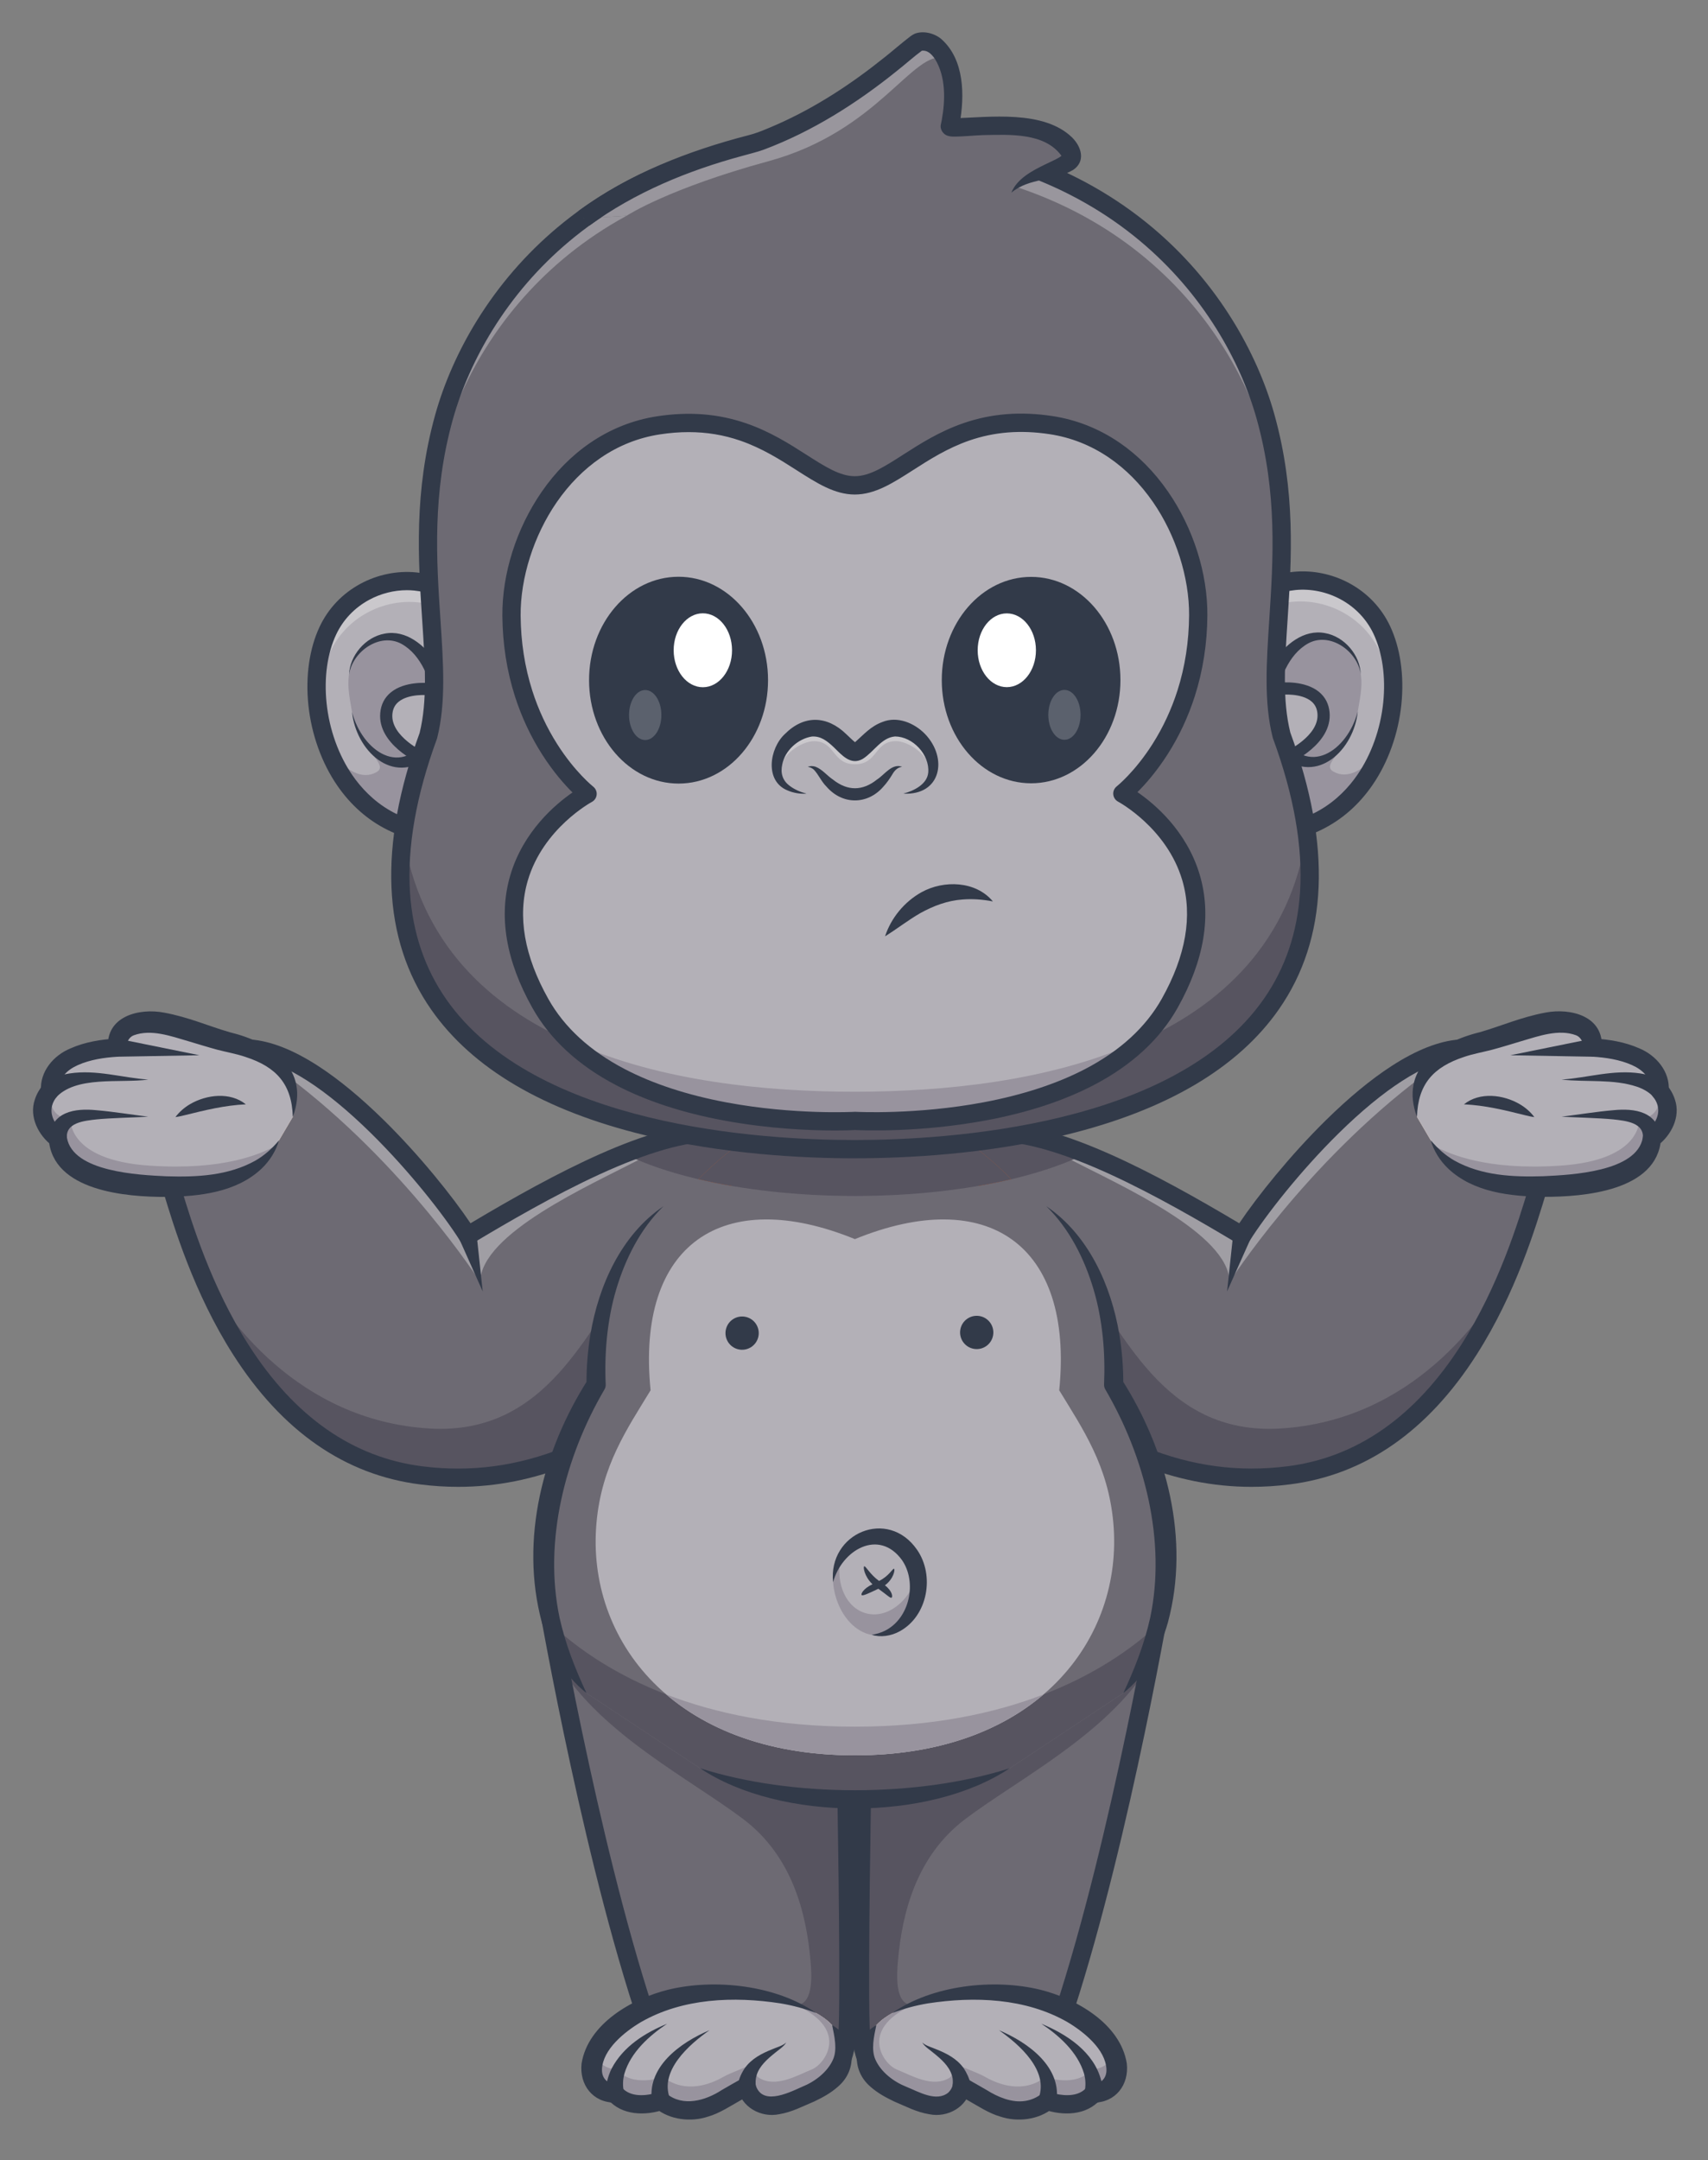 <?xml version="1.0" encoding="utf-8"?>
<!-- Generator: Adobe Illustrator 28.0.0, SVG Export Plug-In . SVG Version: 6.00 Build 0)  -->
<svg version="1.1" id="Layer_1" xmlns="http://www.w3.org/2000/svg" xmlns:xlink="http://www.w3.org/1999/xlink" x="0px" y="0px"
	 viewBox="0 0 660.19 834.49" style="enable-background:new 0 0 660.19 834.49;" xml:space="preserve">
<rect x="0" y="0" width="660.19" height="834.49" fill="#808080" stroke="none"/>
<style type="text/css">
	.st0{fill:#B17E4F;}
	.st1{fill:#6D6A73;}
	.st2{opacity:0.35;}
	.st3{fill:#FFFFFF;}
	.st4{fill:#575460;}
	.st5{fill:#323A49;}
	.st6{fill:#F9D9C2;}
	.st7{fill:#B3B0B7;}
	.st8{fill:#98939E;}
	.st9{fill:#F9D6B6;}
	.st10{fill:#B25B36;}
	.st11{fill:#FFAD40;}
	.st12{opacity:0.3;}
	.st13{opacity:0.2;}
</style>
<g>
	<g>
		<g>
			<path class="st0" d="M395.98,536.41c28.01,19.16,58.98,38.99,102.06,33.57c66.17-8.33,88.88-85.93,96.61-111.56l-30.39-53.3
				c-30.62,2.21-72.76,54.14-84.15,72.25c-30.18-18.08-69.7-40.18-95.57-39.91h-36.87L395.98,536.41z"/>
		</g>
		<g>
			<path class="st0" d="M395.98,536.41c28.01,19.16,58.98,38.99,102.06,33.57c66.17-8.33,88.88-85.93,96.61-111.56l-30.39-53.3
				c-30.62,2.21-72.76,54.14-84.15,72.25c-30.18-18.08-69.7-40.18-95.57-39.91h-36.87L395.98,536.41z"/>
		</g>
		<g>
			<path class="st0" d="M594.65,458.42c-2.26,7.5-5.81,19.45-11.35,32.81c-0.01,0.01-0.01,0.02-0.02,0.03
				c-13.4,32.29-38.45,72.83-85.25,78.72c-43.08,5.42-74.04-14.41-102.06-33.57l-11.91-24.41l-36.39-74.54h36.87
				c25.87-0.26,65.39,21.83,95.57,39.9c11.39-18.11,53.53-70.04,84.14-72.25L594.65,458.42z"/>
		</g>
		<g>
			<path class="st1" d="M594.65,458.42c-2.26,7.5-5.81,19.45-11.35,32.81c-0.01,0.01-0.01,0.02-0.02,0.03
				c-13.4,32.29-38.45,72.83-85.25,78.72c-43.08,5.42-74.04-14.41-102.06-33.57l-11.91-24.41l-36.39-74.54h36.87
				c9.11-0.09,19.93,2.59,31.43,6.9c21.13,7.91,44.59,21.3,64.14,33c10.01-15.9,43.75-57.93,72.56-69.39
				c3.98-1.59,7.87-2.6,11.58-2.86L594.65,458.42z"/>
		</g>
		<g class="st2">
			<path class="st3" d="M550.28,415.36c-45.95,34.39-75,79.9-75,79.9c-0.39-18.73-41.82-37.08-62.29-47.66l2.98-3.24
				c21.13,7.91,44.59,21.3,64.14,33c10.01-15.9,43.75-57.93,72.56-69.39C553.94,410.46,553.32,413.09,550.28,415.36z"/>
		</g>
		<g>
			<path class="st4" d="M583.29,491.26c-13.4,32.29-38.45,72.83-85.25,78.72c-43.08,5.42-74.04-14.41-102.06-33.57l-11.91-24.41
				l32.22-20.51c17.76,20.94,32.59,63.27,78.78,60.38C545.94,548.7,573.82,508.9,583.29,491.26z"/>
		</g>
		<g>
			<path class="st4" d="M419.4,445.69c-0.37,0.24-0.75,0.48-1.14,0.71c-14.54,6.89-35.27,12.02-59.24,14.31l-11.35-23.24h36.87
				C394.56,437.36,406.62,440.61,419.4,445.69z"/>
		</g>
		<g>
			<path class="st5" d="M483.77,574.42c-14.77,0-29.19-2.89-43.73-8.72c-16.8-6.74-31.37-16.32-46.06-26.37l3.99-5.83
				c14.35,9.82,28.56,19.16,44.7,25.64c18.19,7.3,36.15,9.7,54.93,7.34c26.86-3.38,49.47-19.18,67.21-46.94
				c14.42-22.59,21.94-47.14,26.03-60.69l-28.49-49.96c-12.01,1.84-27.46,11.78-44.89,28.91c-14.92,14.67-28.26,31.77-34.35,41.45
				l-1.84,2.93l-2.96-1.78c-13.75-8.24-31.74-18.71-49.06-26.66c-18.44-8.46-33.32-12.75-44.23-12.75c-0.14,0-0.28,0-0.43,0l-0.04,0
				h-36.87v-7.06h36.85c0.16,0,0.33,0,0.49,0c25.19,0,61.35,19.24,93.99,38.67c6.91-10.29,19.56-26.13,33.49-39.83
				c8.89-8.74,17.43-15.79,25.38-20.93c9.62-6.23,18.41-9.68,26.13-10.24l2.22-0.16l32.25,56.55l-0.69,2.28
				c-4.14,13.74-11.85,39.31-27.03,63.07c-18.91,29.62-43.23,46.49-72.28,50.14C493.53,574.11,488.63,574.42,483.77,574.42z"/>
		</g>
		<g>
			<polygon class="st5" points="474.3,498.92 476.7,476.45 483.52,478.29 474.3,498.92 			"/>
		</g>
		<g>
			<g>
				<path class="st6" d="M547.7,431.5c-1.04-7.38-2.27-22.39,24.06-28.66c16.19-4.16,27.94-10.7,38.35-6.78
					c6,2.25,5.5,8.66,5.5,8.66c3.32,0.22,26.45,1.29,25.88,16.56c5.94,7.42,2.29,14.42-2.99,18.56
					c-0.79,10.92-14.29,17.14-34.92,18.32c-20.83,1.19-41.78-0.95-50.55-17.6L547.7,431.5z"/>
			</g>
			<g>
				<path class="st7" d="M638.51,439.83c-0.78,10.93-14.28,17.14-34.91,18.32c-19.9,1.15-39.91-0.76-49.3-15.46
					c-0.46-0.69-0.86-1.4-1.26-2.14l-5.33-9.05c-1.05-7.38-2.27-22.39,24.05-28.66c16.2-4.16,27.94-10.7,38.35-6.78
					c6,2.25,5.5,8.66,5.5,8.66c3.25,0.22,25.52,1.25,25.89,15.66c0.01,0.29,0.01,0.6,0,0.9C647.44,428.7,643.78,435.7,638.51,439.83
					z"/>
			</g>
			<g>
				<path class="st8" d="M638.51,439.83c-0.78,10.93-14.28,17.14-34.91,18.32c-19.9,1.15-39.91-0.76-49.3-15.46
					c6.2,3.24,20.19,9.54,48.8,7.64c32.11-2.14,30.52-18.15,30.52-18.15s8.77,0.77,7.89-10.9
					C647.44,428.7,643.78,435.7,638.51,439.83z"/>
			</g>
			<g>
				<path class="st5" d="M547.7,431.5c-6.84-18.51,8.2-28.79,24.31-32.73c8.39-2.43,15.94-5.82,25.37-7.58
					c9.71-1.86,22.68,1.34,21.75,13.8c0,0-3.29-3.8-3.29-3.8c6.04,0.37,12.15,1.31,17.84,3.84c6.43,2.68,11.84,8.88,11.34,16.37
					c0,0-0.77-2.34-0.77-2.34c1.31,1.65,2.48,3.57,3.17,5.79c2.26,6.63-1.46,13.82-6.74,17.75c0,0,1.34-2.52,1.34-2.52
					c-1.52,20.06-29.92,22.35-45.36,22.3c-12.8-0.19-27.07-1.68-36.86-10.88c-3.22-3.06-5.62-6.9-6.77-10.97
					c2.71,3.26,5.77,5.9,9.15,7.85c10.44,5.8,22.46,6.4,34.37,6.03c10.87-0.51,36.07-1.7,38.43-14.84c0.06-1.01,0.55-1.97,1.34-2.53
					c4.72-3.54,6.39-9.04,2.41-13.57c-0.54-0.69-0.79-1.52-0.77-2.34c0.21-4.77-2.95-7.77-7.2-9.68c-4.75-2.1-10.1-2.91-15.39-3.23
					l-3.29-3.8c-0.17-1.81-1.1-3.81-2.93-4.48c-6.68-2.45-14.17,0.26-21.04,2.27c-3.66,1.1-7.4,2.27-11.23,3.3
					c-3.51,0.93-7.57,1.63-10.97,2.81C554.12,412.22,548.07,418.75,547.7,431.5L547.7,431.5z"/>
			</g>
			<g>
				<polygon class="st5" points="583.79,407.68 615.68,401.22 616.32,408.26 583.79,407.68 				"/>
			</g>
			<g>
				<path class="st5" d="M603.59,431.43c5.95-0.75,14.01-2.03,19.93-2.51c8.49-0.86,17.39,0.51,18.51,10.72c0,0-7.05,0.38-7.05,0.38
					c0.84-6.41-6.74-7.02-11.49-7.57C617.8,431.91,609.4,431.72,603.59,431.43L603.59,431.43z"/>
			</g>
			<g>
				<path class="st5" d="M565.86,426.64c6.07-4.89,15.23-3.78,21.59-0.04c2.17,1.28,4.1,2.94,5.62,4.97
					c-1.3-0.15-2.47-0.45-3.64-0.73C581.52,428.87,574.09,427.03,565.86,426.64L565.86,426.64z"/>
			</g>
			<g>
				<path class="st5" d="M603.59,417.08c10.21-0.72,20.02-3.94,30.41-2.38c3.57,0.56,7.45,1.89,10.61,4.72l-5.09,4.89
					c-1.49-1.98-3.92-3.49-6.77-4.47C623.53,416.75,613.2,418.15,603.59,417.08L603.59,417.08z"/>
			</g>
		</g>
	</g>
	<g>
		<g>
			<path class="st0" d="M264.9,536.41c-28.01,19.16-58.98,38.99-102.06,33.57c-66.17-8.33-88.88-85.93-96.61-111.56l30.39-53.3
				c30.62,2.21,72.76,54.14,84.15,72.25c30.18-18.08,69.7-40.18,95.57-39.91h36.87L264.9,536.41z"/>
		</g>
		<g>
			<path class="st0" d="M264.9,536.41c-28.01,19.16-58.98,38.99-102.06,33.57c-66.17-8.33-88.88-85.93-96.61-111.56l30.39-53.3
				c30.62,2.21,72.76,54.14,84.15,72.25c30.18-18.08,69.7-40.18,95.57-39.91h36.87L264.9,536.41z"/>
		</g>
		<g>
			<path class="st0" d="M66.22,458.42c2.26,7.5,5.81,19.45,11.35,32.81c0.01,0.01,0.01,0.02,0.02,0.03
				c13.4,32.29,38.45,72.83,85.25,78.72c43.08,5.42,74.04-14.41,102.06-33.57l11.91-24.41l36.39-74.54h-36.87
				c-25.87-0.26-65.39,21.83-95.57,39.9c-11.39-18.11-53.53-70.04-84.14-72.25L66.22,458.42z"/>
		</g>
		<g>
			<path class="st1" d="M66.22,458.42c2.26,7.5,5.81,19.45,11.35,32.81c0.01,0.01,0.01,0.02,0.02,0.03
				c13.4,32.29,38.45,72.83,85.25,78.72c43.08,5.42,74.04-14.41,102.06-33.57l11.91-24.41l36.39-74.54h-36.87
				c-9.11-0.09-19.93,2.59-31.43,6.9c-21.13,7.91-44.59,21.3-64.14,33c-10.01-15.9-43.75-57.93-72.56-69.39
				c-3.98-1.59-7.87-2.6-11.58-2.86L66.22,458.42z"/>
		</g>
		<g class="st2">
			<path class="st3" d="M110.59,415.36c45.95,34.39,75,79.9,75,79.9c0.39-18.73,41.82-37.08,62.29-47.66l-2.98-3.24
				c-21.13,7.91-44.59,21.3-64.14,33c-10.01-15.9-43.75-57.93-72.56-69.39C106.94,410.46,107.56,413.09,110.59,415.36z"/>
		</g>
		<g>
			<path class="st4" d="M77.59,491.26c13.4,32.29,38.45,72.83,85.25,78.72c43.08,5.42,74.04-14.41,102.06-33.57l11.91-24.41
				l-32.22-20.51c-17.76,20.94-32.59,63.27-78.78,60.38C114.94,548.7,87.06,508.9,77.59,491.26z"/>
		</g>
		<g>
			<path class="st4" d="M241.48,445.69c0.37,0.24,0.75,0.48,1.14,0.71c14.54,6.89,35.27,12.02,59.24,14.31l11.35-23.24h-36.87
				C266.32,437.36,254.26,440.61,241.48,445.69z"/>
		</g>
		<g>
			<path class="st5" d="M177.1,574.42c-4.86,0-9.76-0.31-14.71-0.94c-29.04-3.66-53.36-20.53-72.28-50.15
				c-15.17-23.76-22.88-49.33-27.03-63.07l-0.69-2.28l32.25-56.55l2.22,0.16c7.71,0.56,16.5,4,26.13,10.24
				c7.95,5.15,16.48,12.19,25.38,20.93c13.94,13.7,26.58,29.54,33.49,39.83c32.85-19.56,69.29-38.92,94.48-38.67h36.85V441l-36.91,0
				c-10.95-0.12-25.98,4.18-44.66,12.75c-17.32,7.95-35.31,18.42-49.06,26.66l-2.96,1.78l-1.84-2.93
				c-6.09-9.68-19.44-26.78-34.35-41.45c-17.43-17.14-32.88-27.08-44.89-28.91l-28.49,49.96c4.09,13.55,11.6,38.1,26.03,60.69
				c17.73,27.76,40.34,43.56,67.21,46.94c18.77,2.36,36.74-0.04,54.93-7.34c16.14-6.48,30.35-15.83,44.7-25.64l3.99,5.83
				c-14.68,10.05-29.26,19.62-46.06,26.37C206.29,571.53,191.87,574.42,177.1,574.42z"/>
		</g>
		<g>
			<polygon class="st5" points="186.58,498.92 177.36,478.29 184.17,476.45 186.58,498.92 			"/>
		</g>
		<g>
			<g>
				<path class="st6" d="M113.18,431.5c1.04-7.38,2.27-22.39-24.06-28.66c-16.19-4.16-27.94-10.7-38.35-6.78
					c-6,2.25-5.5,8.66-5.5,8.66c-3.32,0.22-26.45,1.29-25.88,16.56c-5.94,7.42-2.29,14.42,2.99,18.56
					c0.79,10.92,14.29,17.14,34.92,18.32c20.83,1.19,41.78-0.95,50.55-17.6L113.18,431.5z"/>
			</g>
			<g>
				<path class="st7" d="M22.37,439.83c0.78,10.93,14.28,17.14,34.91,18.32c19.9,1.15,39.91-0.76,49.3-15.46
					c0.46-0.69,0.86-1.4,1.26-2.14l5.33-9.05c1.05-7.38,2.27-22.39-24.05-28.66c-16.2-4.16-27.94-10.7-38.35-6.78
					c-6,2.25-5.5,8.66-5.5,8.66c-3.25,0.22-25.52,1.25-25.89,15.66c-0.01,0.29-0.01,0.6,0,0.9C13.44,428.7,17.09,435.7,22.37,439.83
					z"/>
			</g>
			<g>
				<path class="st8" d="M22.37,439.83c0.78,10.93,14.28,17.14,34.91,18.32c19.9,1.15,39.91-0.76,49.3-15.46
					c-6.2,3.24-20.19,9.54-48.8,7.64c-32.11-2.14-30.52-18.15-30.52-18.15s-8.77,0.77-7.89-10.9
					C13.44,428.7,17.09,435.7,22.37,439.83z"/>
			</g>
			<g>
				<path class="st5" d="M113.18,431.5c-0.36-12.72-6.42-19.3-18.23-23.15c-3.4-1.18-7.46-1.89-10.97-2.81
					c-3.82-1.04-7.56-2.21-11.23-3.3c-6.86-2.01-14.36-4.72-21.04-2.27c-1.83,0.67-2.76,2.67-2.93,4.48c0,0-3.29,3.8-3.29,3.8
					c-5.29,0.31-10.64,1.13-15.39,3.23c-4.24,1.91-7.41,4.91-7.2,9.68c0.03,0.88-0.27,1.7-0.77,2.34
					c-3.97,4.53-2.32,10.04,2.41,13.57c0.87,0.61,1.26,1.55,1.34,2.53c2.36,13.14,27.55,14.33,38.43,14.84
					c11.91,0.37,23.93-0.23,34.37-6.03c3.38-1.94,6.44-4.59,9.15-7.85c-1.15,4.07-3.55,7.91-6.77,10.97
					c-9.8,9.2-24.07,10.68-36.86,10.88c-15.42,0.05-43.84-2.25-45.36-22.3c0,0,1.34,2.52,1.34,2.52c-5.27-3.93-9-11.12-6.74-17.75
					c0.69-2.23,1.86-4.14,3.17-5.79l-0.77,2.34c-0.5-7.5,4.89-13.69,11.34-16.37c5.69-2.53,11.81-3.48,17.84-3.84
					c0,0-3.29,3.8-3.29,3.8c-0.94-12.44,12.04-15.67,21.75-13.8c9.43,1.75,16.98,5.15,25.37,7.58
					C104.95,402.7,120.02,412.98,113.18,431.5L113.18,431.5z"/>
			</g>
			<g>
				<polygon class="st5" points="77.09,407.68 44.56,408.26 45.2,401.22 77.09,407.68 				"/>
			</g>
			<g>
				<path class="st5" d="M57.29,431.43c-5.86,0.3-14.18,0.48-19.9,1.02c-4.76,0.56-12.34,1.17-11.49,7.57c0,0-7.05-0.38-7.05-0.38
					c1.13-10.22,10.02-11.58,18.51-10.72C43.25,429.4,51.38,430.69,57.29,431.43L57.29,431.43z"/>
			</g>
			<g>
				<path class="st5" d="M95.02,426.64c-8.23,0.39-15.66,2.24-23.57,4.19c-1.16,0.28-2.33,0.58-3.64,0.73
					c1.52-2.02,3.45-3.69,5.62-4.97C79.79,422.86,88.95,421.75,95.02,426.64L95.02,426.64z"/>
			</g>
			<g>
				<path class="st5" d="M57.29,417.08c-10.83,1.5-28.19-1.69-35.93,7.24c0,0-5.09-4.89-5.09-4.89c3.16-2.84,7.03-4.16,10.61-4.72
					C37.26,413.13,47.08,416.36,57.29,417.08L57.29,417.08z"/>
			</g>
		</g>
	</g>
	<g>
		<g>
			<g>
				<path class="st0" d="M333.3,685.58c0,0-1.38,75.02-0.69,96.9c0.81,25.34,15.98,25.67,20.56,26.04
					c23.29,1.84,67.88-25.63,58.02-30.99c22.5-68.67,38.62-164.91,38.62-164.91"/>
			</g>
			<g>
				<path class="st1" d="M449.81,612.62c0,0-2.02,12.08-5.63,30.73v0.01c-6.59,34-18.46,89.83-32.98,134.17
					c5.99,3.25-8.07,14.63-25.25,22.68c-11.14,5.22-23.61,9.03-32.77,8.3c-4.57-0.36-19.75-0.69-20.56-26.03
					c-0.69-21.88,0.69-96.9,0.69-96.9L449.81,612.62z"/>
			</g>
			<g>
				<path class="st4" d="M449.81,612.62c0,0-2.02,12.08-5.63,30.73v0.01c-16.12,26.54-51.02,44.22-71.19,59.49
					c-18.8,14.23-24.28,36.2-25.89,54.51c-0.49,5.42-1.21,16.06,4.68,17.21c21.35,4.17,6.11,24.37,34.17,25.64
					c-11.14,5.22-23.61,9.03-32.77,8.3c-4.57-0.36-19.75-0.69-20.56-26.03c-0.69-21.88,0.69-96.9,0.69-96.9L449.81,612.62z"/>
			</g>
			<g>
				<path class="st5" d="M355.29,812.13c-0.96,0-1.75-0.04-2.39-0.09l-0.43-0.03c-2.74-0.2-8.43-0.62-13.58-4.67
					c-6.14-4.83-9.44-13.15-9.81-24.74c-0.69-21.71,0.67-96.32,0.68-97.07l7.06,0.13c-0.01,0.75-1.37,75.18-0.69,96.72
					c0.68,21.4,12.01,22.24,16.85,22.59c0.16,0.01,0.32,0.02,0.46,0.03c0.65,0.05,1.34,0.08,2.05,0.08c8.45,0,20.52-3.65,32.88-10
					c13.55-6.96,19.26-12.79,20.45-14.93c-1.02-0.92-1.44-2.38-1-3.72c22.15-67.63,38.33-163.43,38.49-164.39l6.97,1.17
					c-0.16,0.96-16.09,95.35-38.07,163.35c0.92,1.43,1.16,3.22,0.6,5.08c-1.92,6.47-14.08,14.59-24.82,20.03
					C373.25,810.67,361.22,812.13,355.29,812.13z"/>
			</g>
		</g>
		<g>
			<g>
				<path class="st9" d="M338.72,782.4c-8.78,12.12-3.08,20.81,8.63,26.37c5.66,2.28,13.99,7.28,20.46,3.15
					c1.38-0.88,3.42-3.02,3.9-5.83c1.63,0.75,7.07,3.94,9.87,5.56c4.84,2.79,14.62,6.7,23.25,0.03c0,0,11.71,4.34,17.84-2.9
					c0,0,9.33,0.02,8.98-10.23c-0.38-10.85-17.78-27.51-46.34-28.72c-16.41-0.69-31.25,2.72-40.48,7.93
					C343.14,778.68,340.48,780.43,338.72,782.4z"/>
			</g>
			<g>
				<path class="st7" d="M422.67,808.78c-6.13,7.24-17.84,2.9-17.84,2.9c-8.63,6.68-18.41,2.76-23.24-0.03
					c-2.81-1.61-8.24-4.8-9.87-5.55c-0.48,2.81-2.52,4.95-3.9,5.83c-6.47,4.12-14.8-0.87-20.45-3.15
					c-11.71-5.56-17.41-14.25-8.63-26.37c1.75-1.98,4.41-3.73,6.1-4.65c3.61-2.04,8.07-3.8,13.16-5.15
					c7.92-2.1,17.33-3.2,27.33-2.79c24.36,1.03,40.61,13.31,45.09,23.63c0.77,1.78,1.19,3.49,1.25,5.09
					C432.01,808.79,422.67,808.78,422.67,808.78z"/>
			</g>
			<g>
				<path class="st8" d="M422.67,808.78c-6.13,7.24-17.84,2.9-17.84,2.9c-8.63,6.68-18.41,2.76-23.24-0.03
					c-2.81-1.61-8.24-4.8-9.87-5.55c-0.48,2.81-2.52,4.95-3.9,5.83c-6.47,4.12-14.8-0.87-20.45-3.15
					c-11.71-5.56-17.41-14.25-8.63-26.37c1.75-1.98,4.41-3.73,6.1-4.65c3.61-2.04,8.07-3.8,13.16-5.15
					c-27.56,9.27-17.06,24.61-11.39,26.9c5.67,2.29,14.01,7.29,20.47,3.16c1.36-0.88,2.36-3.61,0.33-5.97
					c1.62,0.75,10.64,4.07,13.43,5.7c4.84,2.78,14.62,6.69,23.26,0.01c0,0,11.7,4.35,17.84-2.9c0.05,0,6.61-0.01,8.47-6.06h0.01
					c0.77,1.78,1.19,3.49,1.25,5.09C432.01,808.79,422.67,808.78,422.67,808.78z"/>
			</g>
			<g>
				<path class="st5" d="M338.72,782.4c-0.9,4.32-2.12,9.49-0.28,13.44c2.15,4.7,6.95,8.4,11.87,10.35
					c4.87,1.97,11.57,5.97,16.19,2.29c0.85-0.77,1.59-1.99,1.74-3.04c0.33-1.9,2.15-3.17,4.05-2.84c1.83,0.5,3.52,1.75,5.13,2.58
					c0,0,3.93,2.26,3.93,2.26c4.32,2.71,9.69,4.99,14.78,4.24c2.37-0.33,4.57-1.29,6.53-2.8c1.69-1.37,3.4-0.45,5.26,0.01
					c4.09,0.92,9.15,1.01,12.05-2.4c0,0,2.7-1.25,2.7-1.25c3.01-0.43,5.15-2.36,5-5.88c-0.37-7.57-8.59-14.32-15.11-18.18
					c-16.15-9.24-35.86-9.98-53.92-7.2c-4.68,0.79-9.29,1.99-13.82,3.77c15.41-10.81,39.22-13.48,57.32-9.04
					c13.8,3.43,30.92,13.09,33.4,28.48c0.93,8.21-4.34,15.16-12.89,15.12c0,0,2.7-1.25,2.7-1.25c-5.31,6.31-14.53,6.41-21.77,3.93
					c0,0,3.39-0.52,3.39-0.52c-5.51,4.52-13.71,5.46-20.3,3.25c-4.49-1.28-8.72-4.14-12.76-6.4c-0.95-0.56-2.8-1.57-3.7-2.01
					c0,0,4.96-2.61,4.96-2.61c-1.24,7.36-8.98,11.53-15.92,10.11c-5.06-0.82-9.12-3.06-13.62-4.93c-3.28-1.58-6.36-3.21-9.25-5.78
					C328.54,799.34,329.77,787.48,338.72,782.4L338.72,782.4z"/>
			</g>
			<g>
				<path class="st5" d="M386.12,784.34c11.2,4.69,24.79,14.36,22.1,28.3c0,0-6.79-1.94-6.79-1.94
					C405.53,800.03,394.09,789.92,386.12,784.34L386.12,784.34z"/>
			</g>
			<g>
				<path class="st5" d="M356.48,789.07c1.22,1.25,3.79,1.91,5.35,2.61c4.02,1.61,8.04,3.61,10.71,7.41
					c1.95,2.94,5.12,9.92-0.26,11.11c-1.95,0.3-3.78-1.03-4.08-2.98c-0.05-1.89,0.39-3.69-0.32-5.61c-1.07-3.41-4.08-6.11-6.93-8.39
					C359.62,792.05,357.32,790.67,356.48,789.07L356.48,789.07z"/>
			</g>
			<g>
				<path class="st5" d="M402.51,781.84c9.92,4.1,20.37,10.93,23.17,22.05c0.61,3.19,1.61,8.67-3.13,8.8
					c-2.21-0.03-3.89-2.18-3.38-4.33c0.57-2.41,0.5-4.9-0.18-7.34C416.52,792.85,409.51,786.5,402.51,781.84L402.51,781.84z"/>
			</g>
		</g>
	</g>
	<g>
		<g>
			<g>
				<path class="st0" d="M327.07,685.58c0,0,1.38,75.02,0.69,96.9c-0.81,25.34-15.98,25.67-20.56,26.04
					c-23.29,1.84-67.88-25.63-58.02-30.99c-22.5-68.67-38.62-164.91-38.62-164.91"/>
			</g>
			<g>
				<path class="st1" d="M210.56,612.62c0,0,2.02,12.08,5.63,30.73v0.01c6.59,34,18.46,89.83,32.98,134.17
					c-5.99,3.25,8.07,14.63,25.25,22.68c11.14,5.22,23.61,9.03,32.77,8.3c4.57-0.36,19.75-0.69,20.56-26.03
					c0.69-21.88-0.69-96.9-0.69-96.9L210.56,612.62z"/>
			</g>
			<g>
				<path class="st4" d="M210.56,612.62c0,0,2.02,12.08,5.63,30.73v0.01c16.12,26.54,51.02,44.22,71.19,59.49
					c18.8,14.23,24.28,36.2,25.89,54.51c0.49,5.42,1.21,16.06-4.68,17.21c-21.35,4.17-6.11,24.37-34.17,25.64
					c11.14,5.22,23.61,9.03,32.77,8.3c4.57-0.36,19.75-0.69,20.56-26.03c0.69-21.88-0.69-96.9-0.69-96.9L210.56,612.62z"/>
			</g>
			<g>
				<path class="st5" d="M305.08,812.13c-5.93,0-17.96-1.46-35.72-10.46c-10.74-5.44-22.9-13.56-24.82-20.03
					c-0.55-1.87-0.32-3.65,0.6-5.08c-21.97-68-37.91-162.4-38.07-163.35l6.97-1.17c0.16,0.96,16.33,96.77,38.49,164.39
					c0.44,1.35,0.03,2.81-1,3.73c1.19,2.14,6.91,7.97,20.45,14.92c13.4,6.88,26.46,10.59,34.93,9.92c0.14-0.01,0.3-0.02,0.46-0.03
					c4.84-0.36,16.16-1.19,16.85-22.59c0.69-21.54-0.67-95.97-0.69-96.72l7.06-0.13c0.01,0.75,1.38,75.36,0.68,97.07
					c-0.37,11.59-3.67,19.91-9.81,24.74c-5.15,4.05-10.84,4.47-13.58,4.67l-0.43,0.03C306.83,812.09,306.04,812.13,305.08,812.13z"
					/>
			</g>
		</g>
		<g>
			<g>
				<path class="st9" d="M321.65,782.4c8.78,12.12,3.08,20.81-8.63,26.37c-5.66,2.28-13.99,7.28-20.46,3.15
					c-1.38-0.88-3.42-3.02-3.9-5.83c-1.63,0.75-7.07,3.94-9.87,5.56c-4.84,2.79-14.62,6.7-23.25,0.03c0,0-11.71,4.34-17.84-2.9
					c0,0-9.33,0.02-8.98-10.23c0.38-10.85,17.78-27.51,46.34-28.72c16.41-0.69,31.25,2.72,40.48,7.93
					C317.23,778.68,319.89,780.43,321.65,782.4z"/>
			</g>
			<g>
				<path class="st7" d="M237.7,808.78c6.13,7.24,17.84,2.9,17.84,2.9c8.63,6.68,18.41,2.76,23.24-0.03
					c2.81-1.61,8.24-4.8,9.87-5.55c0.48,2.81,2.52,4.95,3.9,5.83c6.47,4.12,14.8-0.87,20.45-3.15c11.71-5.56,17.41-14.25,8.63-26.37
					c-1.75-1.98-4.41-3.73-6.1-4.65c-3.61-2.04-8.07-3.8-13.16-5.15c-7.92-2.1-17.33-3.2-27.33-2.79
					c-24.36,1.03-40.61,13.31-45.09,23.63c-0.77,1.78-1.19,3.49-1.25,5.09C228.37,808.79,237.7,808.78,237.7,808.78z"/>
			</g>
			<g>
				<path class="st8" d="M237.7,808.78c6.13,7.24,17.84,2.9,17.84,2.9c8.63,6.68,18.41,2.76,23.24-0.03
					c2.81-1.61,8.24-4.8,9.87-5.55c0.48,2.81,2.52,4.95,3.9,5.83c6.47,4.12,14.8-0.87,20.45-3.15c11.71-5.56,17.41-14.25,8.63-26.37
					c-1.75-1.98-4.41-3.73-6.1-4.65c-3.61-2.04-8.07-3.8-13.16-5.15c27.56,9.27,17.06,24.61,11.39,26.9
					c-5.67,2.29-14.01,7.29-20.47,3.16c-1.36-0.88-2.36-3.61-0.33-5.97c-1.62,0.75-10.64,4.07-13.43,5.7
					c-4.84,2.78-14.62,6.69-23.26,0.01c0,0-11.7,4.35-17.84-2.9c-0.05,0-6.61-0.01-8.47-6.06h-0.01c-0.77,1.78-1.19,3.49-1.25,5.09
					C228.37,808.79,237.7,808.78,237.7,808.78z"/>
			</g>
			<g>
				<path class="st5" d="M321.65,782.4c8.93,5.07,10.21,16.92,2.3,23.7c-2.88,2.57-5.96,4.2-9.24,5.78
					c-4.5,1.86-8.55,4.11-13.62,4.93c-6.95,1.42-14.67-2.75-15.92-10.11c0,0,4.96,2.61,4.96,2.61c-0.89,0.44-2.74,1.46-3.7,2.01
					c-4.05,2.26-8.26,5.12-12.76,6.4c-6.59,2.21-14.79,1.28-20.3-3.25c0,0,3.39,0.52,3.39,0.52c-7.23,2.48-16.46,2.38-21.77-3.93
					c0,0,2.7,1.25,2.7,1.25c-8.55,0.03-13.81-6.88-12.89-15.12c2.48-15.39,19.61-25.05,33.4-28.48c18.11-4.43,41.91-1.77,57.33,9.04
					c-4.52-1.78-9.14-2.98-13.82-3.77c-18.06-2.79-37.78-2.04-53.92,7.2c-6.53,3.86-14.74,10.61-15.11,18.18
					c-0.14,3.52,1.98,5.46,5,5.88c0,0,2.7,1.25,2.7,1.25c3.35,3.88,9.45,3.29,13.92,1.87c1.18-0.43,2.46-0.19,3.39,0.52
					c6.33,5.17,15.05,2.65,21.31-1.44c0,0,3.93-2.26,3.93-2.26c1.32-0.75,2.79-1.59,4.23-2.29c1.74-0.83,3.83-0.09,4.66,1.65
					c1.98,9.32,12.33,4.33,18.22,1.65c4.92-1.95,9.72-5.65,11.87-10.35C323.76,791.89,322.54,786.73,321.65,782.4L321.65,782.4z"/>
			</g>
			<g>
				<path class="st5" d="M274.25,784.34c-7.96,5.57-19.41,15.69-15.31,26.37c0,0-6.79,1.94-6.79,1.94
					C249.46,798.7,263.05,789.04,274.25,784.34L274.25,784.34z"/>
			</g>
			<g>
				<path class="st5" d="M303.89,789.07c-0.83,1.59-3.14,2.98-4.47,4.14c-2.85,2.28-5.86,4.99-6.93,8.39
					c-0.48,1.54-0.51,3.07-0.31,4.57c0.27,1.96-1.09,3.76-3.05,4.04c-1.96,0.27-3.76-1.09-4.04-3.05c-0.04-2.87,1.2-5.78,2.73-8.07
					c2.66-3.8,6.69-5.8,10.71-7.41C300.1,790.98,302.66,790.32,303.89,789.07L303.89,789.07z"/>
			</g>
			<g>
				<path class="st5" d="M257.86,781.84c-6.99,4.66-14.01,11.02-16.48,19.18c-0.68,2.44-0.75,4.93-0.18,7.34
					c0.43,1.91-0.77,3.81-2.68,4.24c-1.91,0.43-3.81-0.77-4.24-2.68c-0.4-3.73,0.55-7.59,2.19-10.87
					C240.97,790.57,249.32,785.36,257.86,781.84L257.86,781.84z"/>
			</g>
		</g>
	</g>
	<g>
		<path class="st10" d="M390.9,455.57c-17.34,4.09-38.12,6.47-60.45,6.47c-22.35,0-43.13-2.38-60.48-6.49
			c11.69-11.87,33.65-29.63,60.46-29.63C357.25,425.93,379.22,443.7,390.9,455.57z"/>
	</g>
	<g>
		<path class="st11" d="M423.28,487.03"/>
	</g>
	<g>
		<g>
			<path class="st1" d="M404.42,466c0,0,27.23,19.23,26.05,68.95c17.55,27.57,33.32,81.7,3.74,119.11l-43.94,29.07
				c-11.81,5.98-32.11,11.92-59.83,11.92s-48.02-5.94-59.83-11.92l-43.94-29.07c-29.58-37.41-13.8-91.54,3.74-119.11
				c-1.19-49.73,26.05-68.95,26.05-68.95s28.55-12.67,73.98-12.67S404.42,466,404.42,466z"/>
		</g>
	</g>
	<g>
		<g>
			<path class="st1" d="M447.52,627.7c-2.59,9.29-6.87,18.23-13.31,26.37l-43.93,29.08c-11.81,5.98-32.12,11.92-59.83,11.92
				c-27.72,0-48.02-5.95-59.84-11.92l-43.94-29.08c-6.43-8.14-10.73-17.07-13.32-26.36c-9.31-33.36,3.33-71.18,17.06-92.75
				c-1.19-49.73,26.05-68.96,26.05-68.96s28.55-12.67,73.98-12.67c45.43,0,73.97,12.67,73.97,12.67s27.23,19.23,26.05,68.96
				C444.19,556.53,456.84,594.35,447.52,627.7z"/>
		</g>
	</g>
	<g>
		<path class="st4" d="M447.52,627.7c-2.59,9.29-6.87,18.23-13.31,26.37l-43.93,29.08c-11.81,5.98-32.12,11.92-59.83,11.92
			c-27.72,0-48.02-5.95-59.84-11.92l-43.94-29.08c-6.43-8.14-10.73-17.07-13.32-26.36c17.19,15.98,53.26,39.37,117.09,39.37
			C394.26,667.08,430.33,643.69,447.52,627.7z"/>
	</g>
	<g>
		<path class="st8" d="M403.32,654.63c-16.71,14.28-41.05,23.5-72.88,23.5h-0.01c-31.82,0-56.15-9.22-72.87-23.49
			c18.71,7.21,42.69,12.43,72.87,12.43C360.63,667.08,384.61,661.84,403.32,654.63z"/>
	</g>
	<g>
		<g>
			<path class="st4" d="M390.9,455.57c-17.34,4.09-38.12,6.47-60.45,6.47c-22.35,0-43.13-2.38-60.48-6.49
				c11.69-11.87,33.65-29.63,60.46-29.63C357.25,425.93,379.22,443.7,390.9,455.57z"/>
		</g>
	</g>
	<g>
		<g>
			<g>
				<path class="st5" d="M226.67,654.07c-8.59-6.79-14.33-16.85-17.25-27.34c-8.57-31.93,0.4-66.42,17.85-93.76
					c0,0-0.58,2.08-0.58,2.08c-0.04-6.53,0.46-13.08,1.53-19.53c3.18-18.94,11.93-38.47,28.23-49.51
					c-8.96,8.73-14.78,20.38-18.3,32.25c-1.76,5.92-2.87,12.01-3.52,18.14c-0.64,6.13-0.78,12.31-0.51,18.48
					c0.03,0.72-0.16,1.4-0.51,1.97c-15.15,25.87-23.6,58.44-17.32,88.15C218.55,635.13,222.23,644.49,226.67,654.07L226.67,654.07z"
					/>
			</g>
		</g>
		<g>
			<g>
				<path class="st5" d="M434.21,654.07c4.44-9.57,8.12-18.94,10.37-29.09c6.28-29.7-2.17-62.28-17.32-88.15
					c-0.37-0.61-0.54-1.3-0.51-1.96c0.26-6.17,0.13-12.35-0.51-18.48c-0.65-6.13-1.76-12.22-3.52-18.14
					c-3.51-11.86-9.34-23.51-18.3-32.25c16.3,11.04,25.05,30.57,28.23,49.51c1.07,6.46,1.57,13,1.53,19.53l-0.58-2.08
					c17.46,27.35,26.42,61.84,17.85,93.76C448.54,637.22,442.8,647.28,434.21,654.07L434.21,654.07z"/>
			</g>
		</g>
		<g>
			<path class="st5" d="M270.61,683.14c35.49,11.32,84.15,11.32,119.66,0C359.29,703.85,301.61,703.86,270.61,683.14L270.61,683.14z
				"/>
		</g>
	</g>
	<g>
		<path class="st11" d="M436.26,363.92"/>
	</g>
	<g>
		<path class="st7" d="M330.44,678.14h-0.01c-70.18,0-103.94-44.84-99.87-89.84c2-22.17,11.9-36.38,20.91-51.18
			c-5.68-56.53,27.91-79.21,78.97-58.41h0.01c51.06-20.8,84.65,1.88,78.97,58.41c9.01,14.8,18.91,29,20.91,51.18
			C434.39,633.3,400.62,678.14,330.44,678.14z"/>
	</g>
	<g>
		<path class="st8" d="M403.32,654.63c-16.71,14.28-41.05,23.5-72.88,23.5h-0.01c-31.82,0-56.15-9.22-72.87-23.49
			c18.71,7.21,42.69,12.43,72.87,12.43C360.63,667.08,384.61,661.84,403.32,654.63z"/>
	</g>
	<g>
		<g>
			<g>
				<path class="st7" d="M194.08,287.78c0.92-7.57,0.13-11.26-6.67-38.36c-8.4-33.44-48.76-31.09-60.67-5.79
					c-13.02,27.65,2.65,82.51,51.65,78.59C178.39,322.22,191.17,311.64,194.08,287.78z"/>
			</g>
			<g>
				<path class="st7" d="M194.08,287.78c-0.57,4.66-1.5,8.8-2.66,12.46c-4.75,15.12-13.03,21.97-13.03,21.97
					c-26.68,2.15-43.48-13.15-51.13-31.98c-6.42-15.76-6.45-34.01-0.51-46.6c11.91-25.3,52.27-27.66,60.66,5.79
					C194.21,276.52,195,280.21,194.08,287.78z"/>
			</g>
			<g class="st12">
				<path class="st3" d="M194.38,282.89c-0.98-5.22-2.85-12.76-6.02-25.4c-8.39-33.45-48.75-31.09-60.66-5.79
					c-3.34,7.11-4.8,16.01-4.27,25.24c-2.16-12.01-0.99-24.15,3.32-33.31c11.91-25.3,52.27-27.66,60.66,5.79
					C192.66,270.34,194.32,277.31,194.38,282.89z"/>
			</g>
			<g>
				<path class="st8" d="M191.42,300.24c-4.75,15.12-13.03,21.97-13.03,21.97c-26.68,2.15-43.48-13.15-51.13-31.98
					c6.39,7.42,12.64,11.24,18.23,8.09c5.42-3.05-6.99-8.64-9.42-23.23c-1.54-9.34-4.33-18.69,7.65-27.33
					c7.94-5.73,26.32,2.92,33.8,23.46C180.05,278.22,186.51,290.9,191.42,300.24z"/>
			</g>
			<g>
				<path class="st5" d="M173.47,325.95c-8.6,0-16.53-1.78-23.64-5.31c-7.68-3.81-14.2-9.55-19.39-17.04
					c-6.08-8.78-10.07-19.89-11.25-31.27c-1.14-11.09,0.4-21.81,4.35-30.19c3.33-7.07,8.77-12.8,15.74-16.58
					c6.57-3.57,14.2-5.14,21.48-4.43c14.88,1.45,26.12,11.71,30.07,27.44c3.57,14.2,5.35,21.47,6.28,26.74
					c1.01,5.72,0.95,8.95,0.47,12.9c-3.04,24.97-16.37,36.27-16.94,36.74c-0.56,0.46-1.25,0.74-1.97,0.8
					C176.91,325.88,175.18,325.95,173.47,325.95z M157.31,228.01c-5.03,0-10.14,1.29-14.65,3.74c-5.64,3.06-10.04,7.69-12.72,13.38
					c-3.41,7.24-4.73,16.63-3.71,26.46c1.05,10.22,4.62,20.16,10.03,27.98c6.6,9.54,18.99,20.52,40.65,19.21
					c1.08-1.08,3.19-3.4,5.44-7.01c2.98-4.79,6.83-12.92,8.23-24.42l0,0c0.86-7.03,0.04-10.67-6.59-37.07
					c-1.7-6.79-4.87-12.2-9.4-16.07c-4.01-3.43-9.03-5.53-14.51-6.06C159.16,228.06,158.24,228.01,157.31,228.01z"/>
			</g>
			<g>
				<path class="st5" d="M134.91,260.71c0.24-7.39,6.26-14.59,13.77-15.92c8.19-1.59,15.53,4.47,19.7,10.92
					c2.87,4.29,4.99,8.94,6.69,13.67l-6.77,2c-2.06-8.43-5.2-18.21-13.08-22.61C146.9,244.22,136.18,251.64,134.91,260.71
					L134.91,260.71z"/>
			</g>
			<g>
				<path class="st5" d="M136.07,275.1c3.99,15.25,19.61,25.92,29.67,8.74c1.08-1.7,1.98-3.56,2.84-5.42l6.24,3.31
					c-2.53,4-5.37,7.85-9.2,10.81C151.6,303.69,137.55,289.71,136.07,275.1L136.07,275.1z"/>
			</g>
			<g>
				<path class="st7" d="M163.23,292.85c0,0-14.86-6.66-13.91-17.21c0.98-10.94,16.23-9.41,16.23-9.41"/>
				<path class="st5" d="M162.27,295c-0.67-0.3-16.38-7.49-15.29-19.57c0.29-3.27,1.66-5.93,4.06-7.92
					c5.45-4.5,14.37-3.66,14.75-3.62l-0.47,4.68c-0.07-0.01-7.37-0.67-11.29,2.58c-1.41,1.17-2.18,2.71-2.36,4.7
					c-0.78,8.74,12.4,14.8,12.53,14.86L162.27,295z"/>
			</g>
		</g>
		<g>
			<g>
				<path class="st7" d="M466.82,287.62c-0.93-7.57-0.15-11.26,6.62-38.36c8.36-33.45,48.72-31.14,60.66-5.86
					c13.05,27.64-2.55,82.52-51.56,78.65C482.55,322.04,469.76,311.48,466.82,287.62z"/>
			</g>
			<g>
				<path class="st7" d="M466.82,287.62c0.57,4.66,1.51,8.8,2.68,12.46c4.77,15.12,13.06,21.96,13.06,21.96
					c26.68,2.12,43.46-13.2,51.09-32.04c6.41-15.77,6.41-34.01,0.46-46.6c-11.94-25.29-52.3-27.6-60.66,5.86
					C466.68,276.36,465.89,280.05,466.82,287.62z"/>
			</g>
			<g class="st12">
				<path class="st3" d="M466.52,282.73c0.98-5.22,2.83-12.77,5.99-25.4c8.35-33.46,48.72-31.14,60.66-5.86
					c3.35,7.1,4.82,16,4.3,25.24c2.15-12.01,0.97-24.15-3.36-33.31c-11.94-25.29-52.3-27.6-60.66,5.86
					C468.22,270.18,466.57,277.16,466.52,282.73z"/>
			</g>
			<g>
				<path class="st8" d="M469.5,300.08c4.77,15.12,13.06,21.96,13.06,21.96c26.68,2.12,43.46-13.2,51.09-32.04
					c-6.38,7.43-12.63,11.25-18.22,8.11c-5.43-3.04,6.98-8.65,9.39-23.24c1.53-9.34,4.31-18.7-7.68-27.32
					c-7.95-5.72-26.31,2.95-33.77,23.5C480.84,278.04,474.4,290.73,469.5,300.08z"/>
			</g>
			<g>
				<path class="st5" d="M487.41,325.77c-1.69,0-3.4-0.07-5.14-0.21c-0.72-0.06-1.41-0.34-1.97-0.8
					c-0.57-0.47-13.91-11.75-16.98-36.72c0,0,0,0,0,0c-0.49-3.95-0.56-7.18,0.45-12.9c0.93-5.28,2.7-12.55,6.25-26.75
					c3.93-15.74,15.16-26.01,30.04-27.48c7.28-0.72,14.91,0.85,21.48,4.4c6.98,3.77,12.43,9.5,15.76,16.56
					c3.96,8.38,5.51,19.1,4.38,30.18c-1.16,11.39-5.14,22.5-11.21,31.29c-5.18,7.5-11.69,13.24-19.37,17.07
					C503.98,323.98,496.03,325.77,487.41,325.77z M484.04,318.61c21.66,1.28,34.03-9.71,40.62-19.26c5.4-7.83,8.95-17.77,10-27.99
					c1-9.83-0.33-19.22-3.74-26.45c-2.69-5.69-7.09-10.31-12.74-13.37c-5.35-2.89-11.54-4.17-17.43-3.59
					c-5.47,0.54-10.49,2.64-14.5,6.08c-4.53,3.88-7.68,9.29-9.38,16.08c-6.6,26.41-7.41,30.05-6.54,37.08
					c0.78,6.35,2.85,15.74,8.26,24.41C480.84,315.21,482.95,317.52,484.04,318.61z"/>
			</g>
			<g>
				<path class="st5" d="M525.96,260.49c-1.28-9.07-12.01-16.48-20.32-11.92c-7.88,4.41-11,14.18-13.06,22.63
					c0,0-6.78-1.99-6.78-1.99c1.7-4.73,3.81-9.39,6.67-13.68c4.16-6.45,11.5-12.52,19.69-10.94
					C519.68,245.91,525.71,253.09,525.96,260.49L525.96,260.49z"/>
			</g>
			<g>
				<path class="st5" d="M524.82,274.87c-1.47,14.62-15.5,28.6-29.53,17.47c-3.83-2.95-6.68-6.79-9.21-10.8l6.23-3.32
					c0.87,1.86,1.77,3.72,2.85,5.42C505.25,300.83,520.86,290.1,524.82,274.87L524.82,274.87z"/>
			</g>
			<g>
				<path class="st7" d="M497.67,292.66c0,0,14.85-6.68,13.89-17.23c-0.99-10.94-16.24-9.39-16.24-9.39"/>
				<path class="st5" d="M498.64,294.81l-1.93-4.29c0.13-0.06,13.31-6.13,12.52-14.87c-0.18-1.99-0.95-3.53-2.36-4.7
					c-3.92-3.25-11.22-2.57-11.3-2.56l-0.47-4.68c0.38-0.04,9.3-0.89,14.75,3.61c2.4,1.98,3.77,4.64,4.07,7.91
					C515.01,287.3,499.31,294.5,498.64,294.81z"/>
			</g>
		</g>
		<g>
			<path class="st1" d="M330.32,53.34c101.33-0.06,146.44,63.4,158.82,107.58c14.31,51.07-1.49,92.58,6.21,123.11
				c54.86,149.04-112.67,159.89-164.8,159.92c-52.13,0.03-219.68-10.63-164.98-159.73c7.67-30.54-8.18-72.03,6.07-123.12
				C183.96,116.91,228.99,53.4,330.32,53.34z"/>
		</g>
		<g class="st12">
			<path class="st3" d="M495.34,214.46c-0.27-13.78-1.83-28.49-6.21-44.1c-12.38-44.18-57.48-107.64-158.81-107.58
				c-101.33,0.06-146.36,63.57-158.69,107.76c-4.35,15.61-5.89,30.33-6.16,44.11c-0.31-16.44,0.79-34.31,6.15-53.54
				c12.33-44.2,57.35-107.71,158.69-107.77c101.33-0.06,146.44,63.4,158.81,107.59C494.51,180.15,495.64,198.02,495.34,214.46z"/>
		</g>
		<g>
			<path class="st4" d="M330.54,443.96c-47.3,0.03-189.64-8.75-174.72-121.78c12.75,83.65,106.12,99.45,174.71,99.41
				s161.93-15.94,174.59-99.6C520.17,435,377.85,443.93,330.54,443.96z"/>
		</g>
		<g>
			<path class="st8" d="M438.87,403.38c-35.74,34.34-108.33,30.21-108.33,30.21s-72.59,4.22-108.37-30.08
				c33.31,14.81,74,18.83,108.36,18.81C364.89,422.29,405.56,418.22,438.87,403.38z"/>
		</g>
		<g>
			<path class="st5" d="M330.32,447.49c-20.27,0-50.72-1.56-81.11-8.94c-38.88-9.44-66.63-25.74-82.5-48.45
				c-19.01-27.2-20.53-63.17-4.52-106.92c3.07-12.42,2.11-26.87,1-43.58c-1.55-23.22-3.3-49.53,5.05-79.44
				c3.43-12.28,9.01-24.87,16.15-36.39c8.39-13.54,18.8-25.59,30.95-35.8c13.97-11.75,30.12-20.93,48-27.31
				c20.16-7.19,42.7-10.84,66.99-10.85c0.05,0,0.09,0,0.14,0c24.24,0,46.73,3.62,66.87,10.77c17.88,6.35,34.04,15.52,48.03,27.25
				c12.16,10.2,22.59,22.23,30.99,35.77c7.15,11.51,12.75,24.09,16.19,36.37c8.38,29.91,6.66,56.22,5.14,79.44
				c-1.09,16.72-2.04,31.16,1.05,43.58c16.06,43.73,14.58,79.7-4.4,106.92c-15.84,22.73-43.58,39.06-82.44,48.54
				c-30.5,7.44-61.06,9.02-81.33,9.03C330.47,447.49,330.39,447.49,330.32,447.49z M330.32,53.34l0,3.53
				c-23.48,0.01-45.23,3.53-64.63,10.44c-17.08,6.09-32.5,14.86-45.82,26.06c-11.58,9.73-21.5,21.21-29.49,34.11
				c-6.79,10.96-12.1,22.92-15.35,34.57c-8.02,28.75-6.31,54.43-4.8,77.08c1.16,17.39,2.16,32.41-1.24,45.95
				c-0.03,0.12-0.07,0.24-0.11,0.36c-8.04,21.92-11.54,41.88-10.41,59.33c1.01,15.53,5.73,29.42,14.02,41.29
				c34.26,49.03,121.62,54.37,157.84,54.37c0.07,0,0.14,0,0.21,0c36.08-0.02,123.71-5.38,157.99-54.55
				c8.28-11.88,12.98-25.78,13.98-41.31c1.12-17.45-2.41-37.41-10.47-59.32c-0.04-0.12-0.08-0.24-0.11-0.36
				c-3.41-13.54-2.43-28.56-1.29-45.95c1.48-22.65,3.16-48.33-4.89-77.07c-3.26-11.65-8.58-23.59-15.39-34.55
				c-8.01-12.9-17.94-24.36-29.53-34.08c-13.34-11.19-28.77-19.94-45.85-26.01c-19.37-6.88-41.07-10.37-64.5-10.37
				c-0.05,0-0.09,0-0.14,0L330.32,53.34z"/>
		</g>
		<g>
			<path class="st7" d="M330.4,187.51c18.22-0.01,33.71-29.68,75.85-23.27c36.73,5.59,57.1,43.72,56.9,73.52
				c-0.31,46.15-29.33,68.81-29.33,68.81s49.26,25.84,18.33,80.99c-28.49,50.8-121.6,45.49-121.6,45.49s-93.1,5.42-121.65-45.35
				c-31-55.11,18.23-81.01,18.23-81.01s-29.05-22.62-29.41-68.77c-0.23-29.8,20.09-67.95,56.81-73.59
				C296.66,157.86,312.18,187.52,330.4,187.51z"/>
		</g>
		<g>
			<path class="st7" d="M330.4,187.51c18.22-0.01,33.71-29.68,75.85-23.27c36.73,5.59,57.1,43.72,56.9,73.52
				c-0.31,46.15-29.33,68.81-29.33,68.81s49.26,25.84,18.33,80.99c-28.49,50.8-121.6,45.49-121.6,45.49s-93.1,5.42-121.65-45.35
				c-31-55.11,18.23-81.01,18.23-81.01s-29.05-22.62-29.41-68.77c-0.23-29.8,20.09-67.95,56.81-73.59
				C296.66,157.86,312.18,187.52,330.4,187.51z"/>
		</g>
		<g>
			<path class="st8" d="M438.87,402.83c-35.74,34.34-108.33,30.21-108.33,30.21s-72.59,4.22-108.37-30.08
				c33.31,14.81,74,18.83,108.36,18.81C364.89,421.75,405.56,417.68,438.87,402.83z"/>
		</g>
		<g>
			<path class="st5" d="M322.61,436.75c-9.19,0-25.18-0.59-42.84-3.87c-15.93-2.96-29.88-7.52-41.46-13.55
				c-14.71-7.66-25.65-17.72-32.5-29.9c-10.32-18.34-13.2-35.6-8.56-51.3c5.02-16.99,17.47-27.45,24.04-31.97
				c-2.96-2.93-7.33-7.8-11.71-14.65c-4.41-6.89-7.93-14.39-10.48-22.3c-3.18-9.86-4.83-20.38-4.92-31.27
				c-0.13-16.28,5.4-33.74,15.17-47.89c5.3-7.68,11.62-14.06,18.78-18.96c7.87-5.38,16.57-8.83,25.86-10.26
				c12.35-1.89,23.62-1.01,34.44,2.72c9.29,3.2,16.68,7.92,23.19,12.08c7.29,4.66,13.04,8.34,18.77,8.34c0,0,0.01,0,0.01,0
				c5.73,0,11.49-3.69,18.77-8.36c6.51-4.17,13.89-8.9,23.18-12.11c10.81-3.74,22.08-4.64,34.43-2.76c9.3,1.41,18,4.86,25.87,10.23
				c7.16,4.89,13.49,11.26,18.8,18.93c9.79,14.14,15.34,31.59,15.23,47.87c-0.07,10.88-1.72,21.41-4.88,31.27
				c-2.54,7.91-6.05,15.42-10.45,22.31c-4.38,6.86-8.74,11.74-11.7,14.67c6.58,4.51,19.04,14.96,24.08,31.94
				c4.65,15.69,1.79,32.95-8.5,51.31c-6.84,12.2-17.76,22.27-32.47,29.94c-11.58,6.04-25.52,10.62-41.45,13.6
				c-25.93,4.85-48.25,3.89-50.76,3.76C329.74,436.62,326.92,436.75,322.61,436.75z M266.18,166.94c-3.6,0-7.3,0.29-11.13,0.88
				c-8.24,1.26-15.96,4.33-22.94,9.11c-6.44,4.41-12.14,10.17-16.95,17.14c-8.83,12.8-14.04,29.18-13.92,43.82
				c0.08,10.09,1.6,19.84,4.51,28.96c2.33,7.3,5.56,14.23,9.6,20.59c6.9,10.88,13.87,16.41,13.94,16.47
				c0.94,0.74,1.45,1.91,1.34,3.1c-0.11,1.19-0.81,2.25-1.87,2.81c-0.18,0.1-18.84,10.19-24.76,30.39
				c-4.04,13.78-1.36,29.17,7.97,45.76c6.16,10.95,16.1,20.06,29.54,27.07c10.94,5.7,24.21,10.04,39.42,12.88
				c26.13,4.88,49.18,3.62,49.41,3.61c0.13-0.01,0.27-0.01,0.41,0c0.23,0.01,23.28,1.24,49.41-3.67
				c15.21-2.86,28.47-7.21,39.4-12.92c13.43-7.02,23.36-16.14,29.51-27.1c9.31-16.6,11.97-31.99,7.91-45.77
				c-5.95-20.19-24.62-30.27-24.8-30.36c-1.06-0.56-1.76-1.62-1.87-2.81c-0.11-1.19,0.4-2.36,1.34-3.1
				c0.06-0.05,7.02-5.59,13.91-16.48c4.03-6.37,7.25-13.3,9.58-20.6c2.91-9.13,4.41-18.87,4.48-28.97
				c0.1-14.64-5.12-31.02-13.97-43.81c-4.82-6.96-10.53-12.72-16.97-17.12c-6.99-4.77-14.71-7.83-22.95-9.08
				c-11.2-1.7-21.36-0.9-31.06,2.45c-8.49,2.94-15.49,7.42-21.67,11.38c-7.93,5.08-14.78,9.47-22.58,9.48l0-3.53l0,3.53
				c0,0-0.01,0-0.01,0c-7.8,0-14.65-4.38-22.58-9.45c-6.18-3.95-13.19-8.43-21.69-11.36C279.73,168.03,273.14,166.94,266.18,166.94z
				"/>
		</g>
		<g>
			<path class="st1" d="M390.92,74.44c6.81-9.72,27.3-8.49,22.57-16.28c-9.5-15.64-46.91-6.9-46.35-9.39
				c4.42-19.72-3-34.54-11.94-32.58c-2.65,0.58-26.84,25.75-62.27,38.71c-10.16,2.95-40.23,9.64-67.24,29.44L390.92,74.44z"/>
		</g>
		<g>
			<path class="st1" d="M390.93,74.44l-148.7,8.91l-16.54,0.99c27.01-19.8,57.08-26.48,67.25-29.44
				c35.43-12.97,59.62-38.13,62.27-38.71c3.94-0.86,7.6,1.54,10.07,6.19c3.12,5.89,4.35,15.37,1.88,26.4
				c-0.56,2.47,36.85-6.25,46.36,9.38C418.22,65.95,397.73,64.73,390.93,74.44z"/>
		</g>
		<g class="st12">
			<path class="st3" d="M365.26,22.37c-12.54-3.14-25.44,28.24-68.22,39.91c-38.38,10.47-54.33,20.75-54.82,21.07l-16.54,0.99
				c27.01-19.8,57.08-26.48,67.25-29.44c35.43-12.97,59.62-38.13,62.27-38.71C359.14,15.33,362.8,17.73,365.26,22.37z"/>
		</g>
		<g>
			<path class="st5" d="M390.92,74.44c2.19-5.48,8.24-8.57,13.22-10.99c1.92-0.94,5.87-2.61,6.46-3.59
				c-0.07,0.12-0.13,0.32-0.14,0.44c-0.02,0.12,0,0.16-0.02,0.13l-0.18-0.28c-6.51-8.96-20.03-8.14-30.18-7.96
				c-3.85,0.13-7.8,0.61-11.76,0.58c-0.75-0.06-1.06-0.03-2.01-0.32c-1.67-0.45-3.15-2.51-2.62-4.48c0.06-0.3,0.23-1.13,0.3-1.44
				c1.45-7.88,1.62-16.85-2.57-23.71c-1.62-2.33-3.22-3.59-5.45-3.19c-0.09,0.04,0.54-0.17,0.46-0.15l0.09-0.04
				c-3.4,2.49-6.74,5.53-10.13,8.18c-15.41,12.39-32.46,23.17-51.08,30.16c-2.56,0.96-5.71,1.66-8.28,2.41
				c-21.11,5.7-41.58,14.11-59.26,27c0,0-4.18-5.7-4.18-5.7c19.64-14.37,42.46-23.22,65.58-29.21c3.94-1,7.47-2.6,11.21-4.21
				c15.01-6.64,28.77-15.67,41.58-25.97c3.34-2.64,6.38-5.34,9.83-7.98c0.41-0.33,1.14-0.8,1.75-1.08c3.33-1.31,7.61-0.2,10.22,1.97
				c9.12,7.98,9.12,22.03,7.16,32.88c-0.1,0.35-0.25,1.29-0.34,1.63c-0.03,0.16,0.07-0.25,0.07-0.54c0.12-0.83-0.53-2.22-1.05-2.58
				c-0.63-0.55-0.92-0.57-1.05-0.64c-0.3-0.09-0.25-0.06-0.22-0.06l0.27,0.02c13.9-0.45,34.79-3.31,45.8,7.39
				c3.66,3.65,5.3,9.19,0.43,12.52C407.12,70.13,397.92,68.56,390.92,74.44L390.92,74.44z"/>
		</g>
		<g>
			<path class="st7" d="M348.68,296.22c0,0-1.92-0.39-3.84,1.38c-1.83,1.69-6.79,9.32-14.38,9.33c-7.59,0-12.56-7.63-14.39-9.31
				c-1.92-1.77-3.84-1.38-3.84-1.38L348.68,296.22z"/>
		</g>
		<g>
			<g>
				<path class="st7" d="M349.16,306.61c0,0,10.98-0.77,11.51-9.1c0.65-10.16-9.29-16.3-14.43-16.26
					c-8.27,0.06-12.48,9.26-15.78,9.26s-7.52-9.2-15.79-9.24c-5.14-0.03-15.07,6.12-14.41,16.28c0.54,8.33,11.52,9.08,11.52,9.08
					s7.81,5.09,18.7,5.08C341.36,311.71,349.16,306.61,349.16,306.61z"/>
			</g>
			<g class="st12">
				<path class="st3" d="M360.67,297.52c-0.03,0.52-0.11,1.01-0.22,1.48c-1.52-8-9.71-12.71-14.21-12.67
					c-8.27,0.05-6.94,8.92-15.78,8.93c-8.83,0.01-7.52-8.87-15.79-8.91c-4.51-0.03-12.69,4.69-14.2,12.69
					c-0.11-0.47-0.19-0.96-0.22-1.48c-0.66-10.16,9.26-16.31,14.41-16.28c8.27,0.05,12.49,9.24,15.79,9.24
					c3.3,0,7.51-9.2,15.78-9.26C351.38,281.22,361.31,287.36,360.67,297.52z"/>
			</g>
			<g>
				<path class="st5" d="M349.16,306.61c4.15-1.1,9.22-3.64,9.63-8.15c0.59-6.94-5.97-13.89-12.83-13.94
					c-5.26,0.43-8.14,5.91-12.46,8.65c-4.7,2.71-8.16-1.53-11.19-4.46c-2.62-2.48-5.07-4.4-8.52-4.16
					c-5.35,0.87-10.42,5.4-11.44,10.85c-0.7,3.2,0.05,6.15,2.95,8.24c1.81,1.38,4.09,2.35,6.47,2.99c-2.48,0.13-5.03-0.23-7.46-1.3
					c-8.8-3.65-6.93-16.17-0.95-21.74c7.46-7.49,16.33-7.15,23.72,0.02c0.7,0.63,2.91,2.84,3.65,3.31c0,0,0.17,0.12,0.17,0.12
					c0.02,0,0.01-0.02,0.01-0.01c0.08,0.06-0.26-0.13-0.44-0.04c-0.18-0.08-0.52,0.11-0.44,0.05c0-0.01-0.01,0.01,0.01,0.01
					c0.21-0.14,0.36-0.24,0.62-0.45c3.22-2.86,5.94-6.03,10.39-7.66c5.82-2.39,12.41,0.4,16.51,4.64
					C366.5,292.9,363.77,307.37,349.16,306.61L349.16,306.61z"/>
			</g>
			<g>
				<path class="st5" d="M348.68,296.22c-1.87,0.31-2.95,1.5-3.84,3.07c-0.95,1.56-2.05,3.15-3.37,4.59
					c-6.14,7.12-15.86,7.13-22.01,0.02c-2.02-1.99-3.03-4.61-4.88-6.55c-0.62-0.54-1.4-0.97-2.34-1.1c0.88-0.39,1.96-0.36,2.95-0.05
					c2.67,1.02,4.52,3.5,6.76,4.97c5.6,4.47,11.44,4.48,17.03-0.01C341.85,299.37,344.73,294.79,348.68,296.22L348.68,296.22z"/>
			</g>
		</g>
		<g>
			<g>
				<g>
					
						<ellipse transform="matrix(1 -1.157137e-03 1.157137e-03 1 -0.304 0.304)" class="st5" cx="262.28" cy="262.77" rx="34.59" ry="39.95"/>
				</g>
			</g>
			<g>
				<g>
					
						<ellipse transform="matrix(1 -1.155268e-03 1.155268e-03 1 -0.29 0.314)" class="st3" cx="271.67" cy="251.22" rx="11.28" ry="14.28"/>
				</g>
			</g>
			<g class="st13">
				<g>
					
						<ellipse transform="matrix(1 -1.158377e-03 1.158377e-03 1 -0.32 0.289)" class="st3" cx="249.39" cy="276.24" rx="6.25" ry="9.66"/>
				</g>
			</g>
		</g>
		<g>
			<g>
				<g>
					<path class="st5" d="M364.02,262.74c0,22.02,15.46,39.87,34.53,39.87c19.07,0,34.53-17.85,34.53-39.87
						s-15.46-39.87-34.53-39.87C379.48,222.87,364.02,240.72,364.02,262.74z"/>
				</g>
			</g>
			<g>
				<g>
					<ellipse class="st3" cx="389.16" cy="251.22" rx="11.26" ry="14.25"/>
				</g>
			</g>
			<g class="st13">
				<g>
					<ellipse class="st3" cx="411.43" cy="276.17" rx="6.23" ry="9.64"/>
				</g>
			</g>
		</g>
	</g>
	<g>
		<path class="st5" d="M342.09,361.74c2.37-7.16,7.49-13.36,14.09-17.04c8.62-4.78,21.01-4.39,27.6,3.55
			c-4.18-0.8-7.99-1.04-11.63-0.75c-5.93,0.4-11.34,2.46-16.46,5.29C350.95,355.52,346.83,358.79,342.09,361.74L342.09,361.74z"/>
	</g>
	<g>
		
			<ellipse transform="matrix(0.23 -0.973 0.973 0.23 -280.07 675.773)" class="st5" cx="286.9" cy="514.83" rx="6.43" ry="6.43"/>
	</g>
	<g>
		
			<ellipse transform="matrix(0.16 -0.987 0.987 0.16 -191.031 805.126)" class="st5" cx="377.64" cy="514.83" rx="6.43" ry="6.43"/>
	</g>
	<g>
		<g>
			<path class="st7" d="M322.01,611.27c0.86-10.47,8.92-18.36,18-17.62c9.08,0.75,15.75,9.84,14.89,20.31
				c-0.86,10.47-8.92,18.36-18,17.62"/>
		</g>
		<g>
			<path class="st8" d="M354.91,613.96c-0.86,10.49-8.93,18.37-18,17.62c0,0-5.37-0.44-10.01-6.74s-4.88-13.59-4.88-13.59
				c0.28-3.4,1.31-6.53,2.91-9.17c-2.01,9.82,2.14,19.08,9.77,21.18c8.05,2.23,16.91-4.42,19.79-14.84
				c0.04-0.14,0.08-0.28,0.11-0.42C354.95,609.91,355.08,611.9,354.91,613.96z"/>
		</g>
		<g>
			<path class="st5" d="M322.01,611.27c-1.96-18.96,21.16-28.85,32.44-12.57c6.95,9.97,4.15,25.62-6.68,31.52
				c-3.39,1.88-7.44,2.41-10.87,1.37c1.77-0.28,3.42-0.76,4.92-1.47c9.87-4.69,12.74-18.95,6.8-27.44
				C339.69,590.43,325.4,598.79,322.01,611.27L322.01,611.27z"/>
		</g>
		<g>
			<g>
				<path class="st5" d="M344.59,617.25c-0.53,0.21-1.7-1.05-5.08-3.46c-3.79,1.81-5.89,2.78-6.41,2.48
					c-0.51-0.29,0.49-2.51,4.13-4.22c-3.2-3.09-3.71-6.85-3.15-6.94c0.56-0.09,2.31,3.24,5.7,5.66c3.79-1.81,5.29-4.91,5.78-4.7
					c0.49,0.21-0.09,3.88-3.52,6.39C345.03,614.76,345.12,617.04,344.59,617.25z"/>
			</g>
		</g>
	</g>
</g>
</svg>
